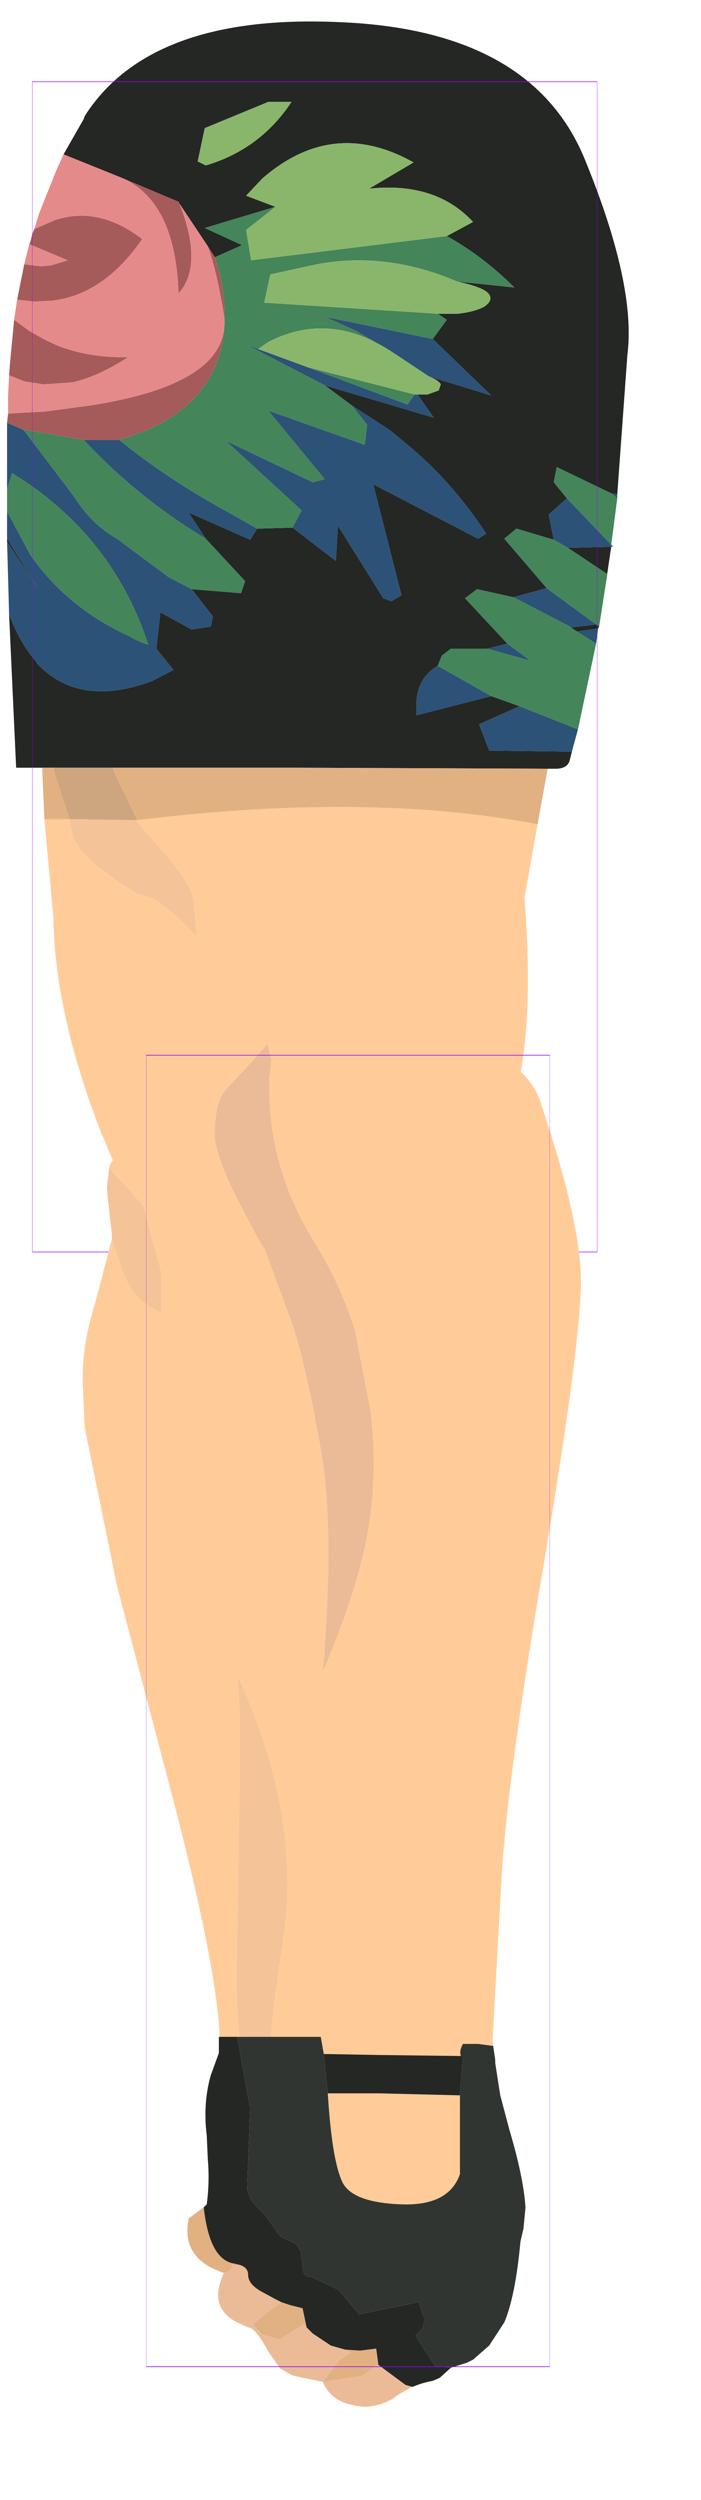 <?xml version="1.0" encoding="UTF-8" standalone="no"?>
<svg xmlns:ffdec="https://www.free-decompiler.com/flash" xmlns:xlink="http://www.w3.org/1999/xlink" ffdec:objectType="frame" height="123.9px" width="34.75px" xmlns="http://www.w3.org/2000/svg">
  <g transform="matrix(1.0, 0.0, 0.0, 1.0, 16.7, 16.0)">
    <use ffdec:characterId="1187" ffdec:characterName="game_fla.upperarm1_879" height="64.25" id="upperArm1" transform="matrix(1.0, 0.0, 0.0, 1.0, -16.7, -16.0)" width="34.75" xlink:href="#sprite0"/>
    <use ffdec:characterId="1194" height="73.65" id="lowerArmOuter1" transform="matrix(1.0, 0.0, 0.0, 1.0, -12.6, 34.25)" width="24.7" xlink:href="#sprite2"/>
  </g>
  <defs>
    <g id="sprite0" transform="matrix(1.0, 0.0, 0.0, 1.0, 15.6, 33.05)">
      <use ffdec:characterId="1183" height="63.2" transform="matrix(1.0, 0.0, 0.0, 1.0, -15.3, -32.0)" width="30.85" xlink:href="#shape0"/>
      <use ffdec:characterId="1081" height="100.0" id="shape" transform="matrix(0.28, 0.0, 0.0, 0.58, -13.998, -28.999)" width="100.0" xlink:href="#sprite1"/>
    </g>
    <g id="shape0" transform="matrix(1.0, 0.0, 0.0, 1.0, 15.3, 32.0)">
      <path d="M-12.45 -25.4 L-11.45 -27.15 -11.4 -27.3 Q-8.15 -32.4 1.3 -31.95 10.7 -31.55 13.35 -25.25 15.95 -18.95 15.5 -15.45 L15.0 -8.55 14.7 -8.6 12.0 -9.9 11.85 -9.15 12.5 -8.35 11.6 -7.55 11.85 -6.3 10.0 -6.85 9.4 -6.35 11.5 -3.9 9.85 -3.45 8.05 -3.85 7.45 -3.4 9.55 -1.15 8.55 -0.9 6.75 -0.9 6.3 -0.55 6.1 -0.05 Q5.15 0.5 5.05 1.65 L5.05 1.85 5.05 2.4 8.75 1.45 10.15 1.95 8.15 2.85 8.65 4.15 12.75 4.2 12.65 4.6 Q12.55 5.05 11.95 5.05 L11.55 5.05 -0.9 5.0 -10.0 5.0 -12.95 5.0 -13.5 5.0 -14.8 5.0 -15.15 -2.6 Q-14.6 -1.15 -13.8 -0.25 L-13.75 -0.15 -13.6 0.0 Q-11.55 2.0 -8.05 0.7 L-7.0 0.15 -7.85 -0.9 -7.65 -2.7 -6.1 -1.85 -5.15 -2.0 -5.05 -2.5 -6.1 -3.85 -3.65 -3.65 -3.45 -4.25 -5.4 -6.35 -6.25 -7.65 -3.2 -6.3 -2.85 -6.85 -1.1 -6.9 1.05 -5.25 1.15 -7.0 3.4 -3.4 3.8 -3.25 4.3 -3.55 2.9 -9.05 8.1 -6.35 8.5 -6.6 Q6.8 -9.2 4.55 -11.05 L3.7 -11.75 1.85 -12.95 0.5 -13.95 5.9 -12.35 5.1 -13.5 5.6 -13.5 6.15 -13.7 6.25 -14.0 Q6.15 -14.2 5.65 -14.4 L8.75 -13.45 5.85 -16.25 6.55 -17.2 6.1 -17.5 7.1 -17.5 Q7.95 -17.6 8.4 -17.85 8.85 -18.15 8.65 -18.45 8.45 -18.8 7.05 -19.1 L9.9 -18.8 Q8.35 -20.35 6.55 -21.35 L7.85 -22.05 Q6.0 -24.05 2.7 -23.7 L4.9 -25.0 Q0.9 -27.25 -2.6 -24.2 L-3.4 -23.35 -1.95 -22.8 -5.45 -21.75 -3.6 -20.9 -4.95 -20.3 -5.3 -20.85 -6.7 -22.95 -6.75 -23.05 -9.6 -24.25 -12.45 -25.4 M14.7 -5.95 L14.5 -4.6 12.55 -5.9 14.7 -5.95 M14.1 -2.0 L14.05 -1.9 13.0 -1.75 12.7 -1.95 13.95 -2.1 14.1 -2.0 M-15.25 -6.2 L-15.25 -6.35 -13.7 -3.85 -15.25 -6.2 M-5.8 -25.05 L-5.4 -24.85 Q-2.7 -25.65 -1.15 -28.0 L-2.3 -28.0 -5.45 -26.7 -5.8 -25.05" fill="#242724" fill-rule="evenodd" stroke="none"/>
      <path d="M15.0 -8.55 L15.0 -8.35 14.7 -8.6 15.0 -8.55 M14.7 -6.05 L14.8 -5.95 14.7 -5.95 12.55 -5.9 11.85 -6.3 11.6 -7.55 12.5 -8.35 14.7 -6.05 M14.05 -1.9 L13.95 -1.15 13.0 -1.75 14.05 -1.9 M13.05 3.1 L12.75 4.2 8.65 4.15 8.15 2.85 10.15 1.95 13.05 3.1 M-15.15 -2.6 L-15.2 -4.45 -15.25 -6.2 -13.7 -3.85 -15.25 -6.35 -15.25 -7.45 -15.25 -7.7 -14.1 -5.55 Q-12.25 -2.9 -9.15 -1.5 -8.75 -1.25 -8.25 -1.1 -9.9 -6.15 -14.3 -9.15 L-15.0 -9.6 -15.25 -8.8 -15.25 -10.2 -15.25 -10.3 -15.25 -10.45 -15.25 -12.1 -14.45 -11.75 -14.4 -11.7 -11.9 -8.4 Q-11.05 -7.05 -9.8 -6.35 L-7.25 -4.45 -6.1 -3.85 -5.05 -2.5 -5.15 -2.0 -6.1 -1.85 -7.65 -2.7 -7.85 -0.9 -7.0 0.15 -8.05 0.7 Q-11.55 2.0 -13.6 0.0 L-13.75 -0.15 -13.8 -0.25 Q-14.6 -1.15 -15.15 -2.6 M5.85 -16.25 L8.75 -13.45 5.65 -14.4 4.0 -15.5 2.05 -16.65 0.5 -17.35 5.85 -16.25 M5.1 -13.5 L5.9 -12.35 0.5 -13.95 -3.35 -15.95 -2.8 -15.75 -0.35 -14.85 4.6 -13.0 4.95 -13.5 5.1 -13.5 M1.85 -12.95 L3.7 -11.75 4.55 -11.05 Q6.8 -9.2 8.5 -6.6 L8.1 -6.35 2.9 -9.05 4.3 -3.55 3.8 -3.25 3.4 -3.4 1.15 -7.0 1.05 -5.25 -1.1 -6.9 -0.65 -7.75 -4.4 -11.2 -0.1 -9.15 0.5 -9.3 -2.3 -12.7 2.35 -11.05 2.45 -11.0 2.5 -11.1 2.6 -12.0 1.85 -12.95 M-2.85 -6.85 L-3.2 -6.3 -6.25 -7.65 -5.4 -6.35 Q-8.8 -8.4 -11.45 -11.25 L-9.7 -11.25 Q-7.4 -9.4 -4.8 -7.95 L-2.85 -6.85 M11.5 -3.9 L13.95 -2.1 12.7 -1.95 12.65 -2.0 9.85 -3.45 11.5 -3.9 M8.55 -0.9 L9.55 -1.15 10.7 -0.3 8.55 -0.9 M8.75 1.45 L5.05 2.4 5.05 1.85 5.05 1.65 Q5.15 0.5 6.1 -0.05 L8.75 1.45" fill="#2c5277" fill-rule="evenodd" stroke="none"/>
      <path d="M15.0 -8.35 L14.7 -6.05 12.5 -8.35 11.85 -9.15 12.0 -9.9 14.7 -8.6 15.0 -8.35 M14.5 -4.6 L14.5 -4.55 14.1 -2.0 13.95 -2.1 11.5 -3.9 9.4 -6.35 10.0 -6.85 11.85 -6.3 12.55 -5.9 14.5 -4.6 M13.95 -1.15 L13.05 3.1 10.15 1.95 8.75 1.45 6.1 -0.05 6.3 -0.55 6.75 -0.9 8.55 -0.9 10.7 -0.3 9.55 -1.15 7.45 -3.4 8.05 -3.85 9.85 -3.45 12.65 -2.0 12.7 -1.95 13.0 -1.75 13.95 -1.15 M-15.25 -7.7 L-15.25 -8.8 -15.0 -9.6 -14.3 -9.15 Q-9.9 -6.15 -8.25 -1.1 -8.75 -1.25 -9.15 -1.5 -12.25 -2.9 -14.1 -5.55 L-15.25 -7.7 M-4.95 -20.3 L-3.6 -20.9 -5.45 -21.75 -1.95 -22.8 -3.4 -21.65 -3.15 -20.15 6.55 -21.35 Q8.35 -20.35 9.9 -18.8 L7.05 -19.1 Q3.55 -20.6 0.1 -19.95 L-2.2 -19.45 -2.5 -18.05 6.1 -17.5 6.55 -17.2 5.85 -16.25 0.5 -17.35 2.05 -16.65 4.0 -15.5 Q0.8 -17.7 -2.3 -16.1 L-2.8 -15.75 -3.35 -15.95 0.5 -13.95 1.85 -12.95 2.6 -12.0 2.5 -11.1 2.45 -11.0 2.35 -11.05 -2.3 -12.7 0.5 -9.3 -0.1 -9.15 -4.4 -11.2 -0.65 -7.75 -1.1 -6.9 -2.85 -6.85 -4.8 -7.95 Q-7.4 -9.4 -9.7 -11.25 L-9.2 -11.4 Q-3.4 -13.35 -4.7 -19.45 L-4.95 -20.3 M-5.4 -6.35 L-3.45 -4.25 -3.65 -3.65 -6.1 -3.85 -7.25 -4.45 -9.8 -6.35 Q-11.05 -7.05 -11.9 -8.4 L-14.4 -11.7 -14.45 -11.75 -14.4 -11.75 -11.45 -11.25 Q-8.8 -8.4 -5.4 -6.35 M4.95 -13.5 L4.6 -13.0 -0.35 -14.85 4.95 -13.5" fill="#44855a" fill-rule="evenodd" stroke="none"/>
      <path d="M-15.25 -12.1 L-15.2 -12.55 -14.4 -12.6 -13.4 -12.65 -11.15 -12.95 Q-4.05 -14.05 -4.5 -17.45 -4.85 -19.6 -5.3 -20.85 L-4.95 -20.3 -4.7 -19.45 Q-3.4 -13.35 -9.2 -11.4 L-9.7 -11.25 -11.45 -11.25 -14.4 -11.75 -14.45 -11.75 -15.25 -12.1 M-15.15 -14.45 L-15.1 -15.1 -14.9 -17.2 -14.15 -16.65 -13.35 -16.2 -12.7 -15.9 Q-11.1 -15.3 -9.25 -15.35 -10.7 -14.4 -12.0 -14.1 L-13.45 -14.0 -14.4 -14.15 -15.15 -14.45 M-14.75 -18.2 L-14.4 -19.95 -13.55 -19.85 -13.05 -19.9 -12.25 -20.15 -14.15 -20.95 -14.1 -21.05 -14.0 -21.45 -13.9 -21.7 -12.85 -22.15 Q-10.7 -22.85 -8.55 -21.2 -10.45 -18.45 -13.0 -18.15 L-13.05 -18.15 -13.9 -18.1 -14.75 -18.2 M-9.6 -24.25 L-6.75 -23.05 -6.7 -22.95 Q-5.5 -19.9 -6.75 -18.5 -6.9 -23.1 -9.6 -24.25" fill="#a65b5b" fill-rule="evenodd" stroke="none"/>
      <path d="M-15.2 -12.55 L-15.2 -12.75 -15.2 -12.9 -15.2 -13.4 -15.15 -14.45 -14.4 -14.15 -13.45 -14.0 -12.0 -14.1 Q-10.7 -14.4 -9.25 -15.35 -11.1 -15.3 -12.7 -15.9 L-13.35 -16.2 -14.15 -16.65 -14.9 -17.2 -14.75 -18.2 -13.9 -18.1 -13.05 -18.15 -13.0 -18.15 Q-10.45 -18.45 -8.55 -21.2 -10.7 -22.85 -12.85 -22.15 L-13.9 -21.7 -13.65 -22.5 -12.75 -24.75 -12.65 -24.95 -12.45 -25.4 -9.6 -24.25 Q-6.9 -23.1 -6.75 -18.5 -5.5 -19.9 -6.7 -22.95 L-5.3 -20.85 Q-4.85 -19.6 -4.5 -17.45 -4.05 -14.05 -11.15 -12.95 L-13.4 -12.65 -14.4 -12.6 -15.2 -12.55 M-14.4 -19.95 L-14.15 -20.95 -12.25 -20.15 -13.05 -19.9 -13.55 -19.85 -14.4 -19.95" fill="#e58a8a" fill-rule="evenodd" stroke="none"/>
      <path d="M-1.95 -22.8 L-3.4 -23.35 -2.6 -24.2 Q0.9 -27.25 4.9 -25.0 L2.7 -23.7 Q6.0 -24.05 7.85 -22.05 L6.55 -21.35 -3.15 -20.15 -3.4 -21.65 -1.95 -22.8 M7.05 -19.1 Q8.45 -18.8 8.65 -18.45 8.85 -18.15 8.4 -17.85 7.95 -17.6 7.1 -17.5 L6.1 -17.5 -2.5 -18.05 -2.2 -19.45 0.1 -19.95 Q3.55 -20.6 7.05 -19.1 M5.65 -14.4 Q6.15 -14.2 6.25 -14.0 L6.15 -13.7 5.6 -13.5 5.1 -13.5 4.95 -13.5 -0.35 -14.85 -2.8 -15.75 -2.3 -16.1 Q0.8 -17.7 4.0 -15.5 L5.65 -14.4 M-5.8 -25.05 L-5.45 -26.7 -2.3 -28.0 -1.15 -28.0 Q-2.7 -25.65 -5.4 -24.85 L-5.8 -25.05" fill="#8ab66c" fill-rule="evenodd" stroke="none"/>
      <path d="M-10.0 5.0 L-9.95 5.2 -8.8 7.6 -8.85 7.6 -12.15 7.55 -12.9 5.25 -12.95 5.0 -10.0 5.0" fill="#cda57e" fill-rule="evenodd" stroke="none"/>
      <path d="M11.05 7.8 L10.4 11.45 Q11.05 19.85 9.2 23.1 7.3 26.3 7.0 25.45 L3.65 29.15 Q2.25 31.05 0.05 31.2 -2.05 31.2 -4.2 30.25 L-7.05 28.75 -8.45 27.45 Q-9.2 26.5 -9.55 25.55 L-10.7 22.8 Q-12.9 17.0 -12.95 12.45 L-13.4 7.55 -12.15 7.55 -12.05 8.1 Q-11.95 8.75 -11.15 9.55 -10.5 10.2 -8.7 11.3 -7.85 11.3 -6.2 13.0 L-5.85 13.35 -6.0 11.6 Q-6.1 10.8 -7.6 9.05 L-8.7 7.8 -8.85 7.6 -8.8 7.6 Q2.6 6.2 11.05 7.8" fill="#ffcc99" fill-rule="evenodd" stroke="none"/>
      <path d="M-12.15 7.55 L-8.85 7.6 -8.7 7.8 -7.6 9.05 Q-6.1 10.8 -6.0 11.6 L-5.85 13.35 -6.2 13.0 Q-7.85 11.3 -8.7 11.3 -10.5 10.2 -11.15 9.55 -11.95 8.75 -12.05 8.1 L-12.15 7.55" fill="#f4c398" fill-rule="evenodd" stroke="none"/>
      <path d="M11.55 5.05 L11.05 7.8 Q2.6 6.2 -8.8 7.6 L-9.95 5.2 -10.0 5.0 -0.9 5.0 11.55 5.05 M-13.4 7.55 L-13.5 5.25 -13.5 5.0 -12.95 5.0 -12.9 5.25 -12.15 7.55 -13.4 7.55" fill="#e2b181" fill-rule="evenodd" stroke="none"/>
    </g>
    <g id="sprite1" transform="matrix(1.0, 0.0, 0.0, 1.0, 50.0, 50.0)">
      <use ffdec:characterId="1080" height="100.0" transform="matrix(1.0, 0.0, 0.0, 1.0, -50.0, -50.0)" width="100.0" xlink:href="#shape1"/>
    </g>
    <g id="shape1" transform="matrix(1.0, 0.0, 0.0, 1.0, 50.0, 50.0)">
      <path d="M50.0 50.0 L-50.0 50.0 -50.0 -50.0 50.0 -50.0 50.0 50.0 Z" fill="none" stroke="#9900ff" stroke-linecap="round" stroke-linejoin="round" stroke-width="0.05"/>
    </g>
    <g id="sprite2" transform="matrix(1.0, 0.0, 0.0, 1.0, 12.6, 7.7)">
      <use ffdec:characterId="1193" ffdec:characterName="game_fla.lowerarm1_881" height="73.65" id="lowerArm1" transform="matrix(1.0, 0.0, 0.0, 1.0, -12.6, -7.7)" width="24.7" xlink:href="#sprite3"/>
    </g>
    <g id="sprite3" transform="matrix(1.0, 0.0, 0.0, 1.0, 13.15, 34.55)">
      <use ffdec:characterId="1188" height="51.7" transform="matrix(1.0, 0.0, 0.0, 1.0, -13.15, -34.55)" width="24.7" xlink:href="#shape2"/>
      <use ffdec:characterId="1191" ffdec:characterName="game_fla.hand1_882" height="23.0" id="hand" transform="matrix(1.0, 0.0, 0.0, 1.0, -9.25, 16.1)" width="18.65" xlink:href="#sprite4"/>
      <use ffdec:characterId="1081" height="100.0" id="shape" transform="matrix(0.2, 0.0, 0.0, 0.65, -9.999, -32.501)" width="100.0" xlink:href="#sprite1"/>
    </g>
    <g id="shape2" transform="matrix(1.0, 0.0, 0.0, 1.0, 13.15, 34.55)">
      <path d="M-4.2 -23.1 L-4.4 -23.55 -4.2 -23.1" fill="#583a30" fill-rule="evenodd" stroke="none"/>
      <path d="M-11.85 -26.9 L-11.8 -27.05 -11.8 -27.1 Q-8.9 -31.05 -6.75 -32.55 -3.9 -34.55 0.2 -34.55 L3.8 -34.2 Q5.0 -33.9 7.05 -32.8 L8.3 -31.95 8.75 -31.5 Q9.4 -30.8 9.65 -29.85 11.5 -24.3 11.55 -21.4 11.55 -18.2 9.7 -7.25 7.85 3.65 7.6 8.5 L7.15 16.65 7.25 17.15 -4.05 17.15 -3.75 16.9 Q-4.05 16.95 -3.2 11.25 -2.3 5.1 -5.5 -1.8 -5.35 -1.0 -5.35 2.55 L-5.5 11.6 Q-5.65 17.05 -4.85 17.15 L-6.35 17.15 -6.35 16.6 Q-6.35 13.3 -8.65 4.45 L-11.45 -6.2 -13.05 -14.05 -13.15 -16.2 Q-13.2 -18.1 -12.55 -20.15 L-11.7 -23.4 -11.3 -22.2 Q-10.8 -20.35 -9.25 -19.75 L-9.25 -21.75 -9.7 -23.35 -10.15 -25.0 -11.0 -26.0 -11.85 -26.9 M1.0 -8.95 Q1.5 -12.0 1.1 -14.95 L0.35 -18.85 Q-0.35 -21.1 -1.65 -23.2 -4.05 -27.05 -3.9 -31.4 L-3.8 -32.3 -4.0 -33.05 -4.6 -32.35 -5.9 -30.95 Q-6.6 -30.35 -6.6 -28.55 -6.6 -27.7 -5.65 -25.7 L-4.5 -23.5 -4.1 -22.85 -2.7 -19.0 Q-2.05 -16.95 -1.35 -13.0 -0.65 -9.05 -1.25 -1.95 0.45 -5.9 1.0 -8.95" fill="#ffcc99" fill-rule="evenodd" stroke="none"/>
      <path d="M1.0 -8.95 Q0.45 -5.9 -1.25 -1.95 -0.65 -9.05 -1.35 -13.0 -2.05 -16.95 -2.7 -19.0 L-4.1 -22.85 -4.5 -23.5 -5.65 -25.7 Q-6.6 -27.7 -6.6 -28.55 -6.6 -30.35 -5.9 -30.95 L-4.6 -32.35 -4.0 -33.05 -3.8 -32.3 -3.9 -31.4 Q-4.05 -27.05 -1.65 -23.2 -0.35 -21.1 0.35 -18.85 L1.1 -14.95 Q1.5 -12.0 1.0 -8.95 M-4.2 -23.1 L-4.4 -23.55 -4.2 -23.1" fill="#ebbb98" fill-rule="evenodd" stroke="none"/>
      <path d="M-4.05 17.15 L-4.85 17.15 Q-5.65 17.05 -5.5 11.6 L-5.35 2.55 Q-5.35 -1.0 -5.5 -1.8 -2.3 5.1 -3.2 11.25 -4.05 16.95 -3.75 16.9 L-4.05 17.15 M-11.7 -23.4 L-11.7 -23.6 -11.9 -25.35 -11.95 -25.95 -11.85 -26.85 -11.85 -26.9 -11.0 -26.0 -10.15 -25.0 -9.7 -23.35 -9.25 -21.75 -9.25 -19.75 Q-10.8 -20.35 -11.3 -22.2 L-11.7 -23.4" fill="#f4c398" fill-rule="evenodd" stroke="none"/>
    </g>
    <g id="sprite4" transform="matrix(1.0, 0.0, 0.0, 1.0, 9.65, 9.2)">
      <use ffdec:characterId="1189" height="18.4" transform="matrix(1.0, 0.0, 0.0, 1.0, -8.35, -9.2)" width="16.75" xlink:href="#shape3"/>
    </g>
    <g id="shape3" transform="matrix(1.0, 0.0, 0.0, 1.0, 8.35, 9.2)">
      <path d="M-1.75 -9.15 L6.75 -9.15 6.8 -8.7 6.05 -8.8 5.3 -8.8 Q5.1 -8.45 5.2 -8.2 L1.15 -8.25 -1.6 -8.3 -1.75 -9.15 M-1.4 -6.35 L1.15 -6.35 5.15 -6.25 5.15 -2.35 Q4.6 -0.75 2.2 -0.85 -0.25 -0.95 -0.7 -2.0 -1.2 -3.1 -1.4 -6.35" fill="#ffcc99" fill-rule="evenodd" stroke="none"/>
      <path d="M2.8 8.2 Q2.25 8.45 1.8 8.8 0.8 9.35 -0.15 9.1 -1.25 8.9 -1.65 7.95 L-2.85 7.7 Q-3.2 7.65 -3.55 7.4 L-3.75 7.3 -4.35 6.45 Q-5.0 5.25 -5.35 5.25 L-5.9 5.0 Q-7.35 4.25 -6.55 2.55 -6.1 2.45 -6.15 2.1 L-6.1 2.1 Q-5.35 2.15 -5.35 2.65 -5.35 3.15 -4.55 3.55 L-4.0 3.85 -3.7 4.0 -3.8 4.05 -5.0 5.0 -5.1 5.1 -5.0 5.25 -4.65 5.6 -3.8 5.85 -2.6 5.1 -2.6 5.05 -2.45 5.25 -2.3 5.4 -2.15 5.55 -1.25 6.15 -0.55 6.35 -0.25 6.5 -0.85 6.9 -1.65 7.95 0.3 7.65 1.1 7.1 2.45 8.1 2.8 8.2" fill="#ebbb98" fill-rule="evenodd" stroke="none"/>
      <path d="M-6.55 2.55 Q-8.7 1.85 -8.3 -0.15 L-7.55 -0.7 Q-7.25 2.05 -5.9 2.1 L-6.1 2.1 -6.15 2.1 Q-6.1 2.45 -6.55 2.55 M1.1 7.1 L0.3 7.65 -1.65 7.95 -0.85 6.9 -0.25 6.5 -0.55 6.35 0.2 6.4 1.0 6.3 1.1 7.05 1.1 7.1 M-2.45 5.25 L-2.6 5.05 -2.6 5.1 -3.8 5.85 -4.65 5.6 -5.0 5.25 -5.1 5.1 -5.0 5.0 -3.8 4.05 -3.7 4.0 -3.25 4.15 -2.65 4.3 -2.45 5.25" fill="#e2b181" fill-rule="evenodd" stroke="none"/>
      <path d="M-1.6 -8.3 L1.15 -8.25 5.2 -8.2 5.3 -8.2 5.15 -6.25 1.15 -6.35 -1.4 -6.35 -1.6 -8.3 M4.7 7.25 L4.15 7.75 3.8 7.9 Q3.25 8.0 2.8 8.2 L2.45 8.1 1.1 7.1 1.1 7.05 1.0 6.3 0.2 6.4 -0.55 6.35 -1.25 6.15 -2.15 5.55 -2.3 5.4 -2.45 5.25 -2.65 4.3 -3.25 4.15 -3.7 4.0 -4.0 3.85 -4.55 3.55 Q-5.35 3.15 -5.35 2.65 -5.35 2.15 -6.1 2.1 L-5.9 2.1 Q-7.25 2.05 -7.55 -0.7 L-7.4 -0.85 Q-7.25 -2.0 -7.35 -3.1 L-7.4 -4.25 Q-7.6 -5.85 -7.2 -7.25 L-6.8 -8.35 -6.8 -9.15 -5.9 -9.15 -5.85 -8.9 -5.25 -5.6 -5.4 -1.6 -5.2 -1.05 -4.5 -0.3 -3.75 0.75 -3.0 1.1 -2.75 1.45 -2.65 2.2 Q-2.65 2.8 -2.2 2.75 L-0.95 3.35 -0.9 3.35 0.15 4.6 3.1 4.0 3.4 4.85 3.3 5.3 2.95 5.65 3.9 7.15 4.7 7.25" fill="#242724" fill-rule="evenodd" stroke="none"/>
      <path d="M-1.75 -9.15 L-1.6 -8.3 -1.4 -6.35 Q-1.2 -3.1 -0.7 -2.0 -0.25 -0.95 2.2 -0.85 4.6 -0.75 5.15 -2.35 L5.15 -6.25 5.3 -8.2 5.2 -8.2 Q5.1 -8.45 5.3 -8.8 L6.05 -8.8 6.8 -8.7 6.9 -8.0 6.9 -7.85 7.15 -6.25 7.6 -4.55 Q8.3 -2.2 8.4 -0.7 L8.3 0.35 8.15 1.0 Q7.9 3.7 7.35 5.0 L6.6 6.15 5.8 6.85 5.5 7.0 4.7 7.25 3.9 7.15 2.95 5.65 3.3 5.3 3.4 4.85 3.1 4.0 0.15 4.6 -0.9 3.35 -0.95 3.35 -2.2 2.75 Q-2.65 2.8 -2.65 2.2 L-2.75 1.45 -3.0 1.1 -3.75 0.75 -4.5 -0.3 -5.2 -1.05 -5.4 -1.6 -5.25 -5.6 -5.85 -8.9 -5.9 -9.15 -4.8 -9.15 -3.45 -9.15 -1.75 -9.15" fill="#313531" fill-rule="evenodd" stroke="none"/>
    </g>
  </defs>
</svg>
